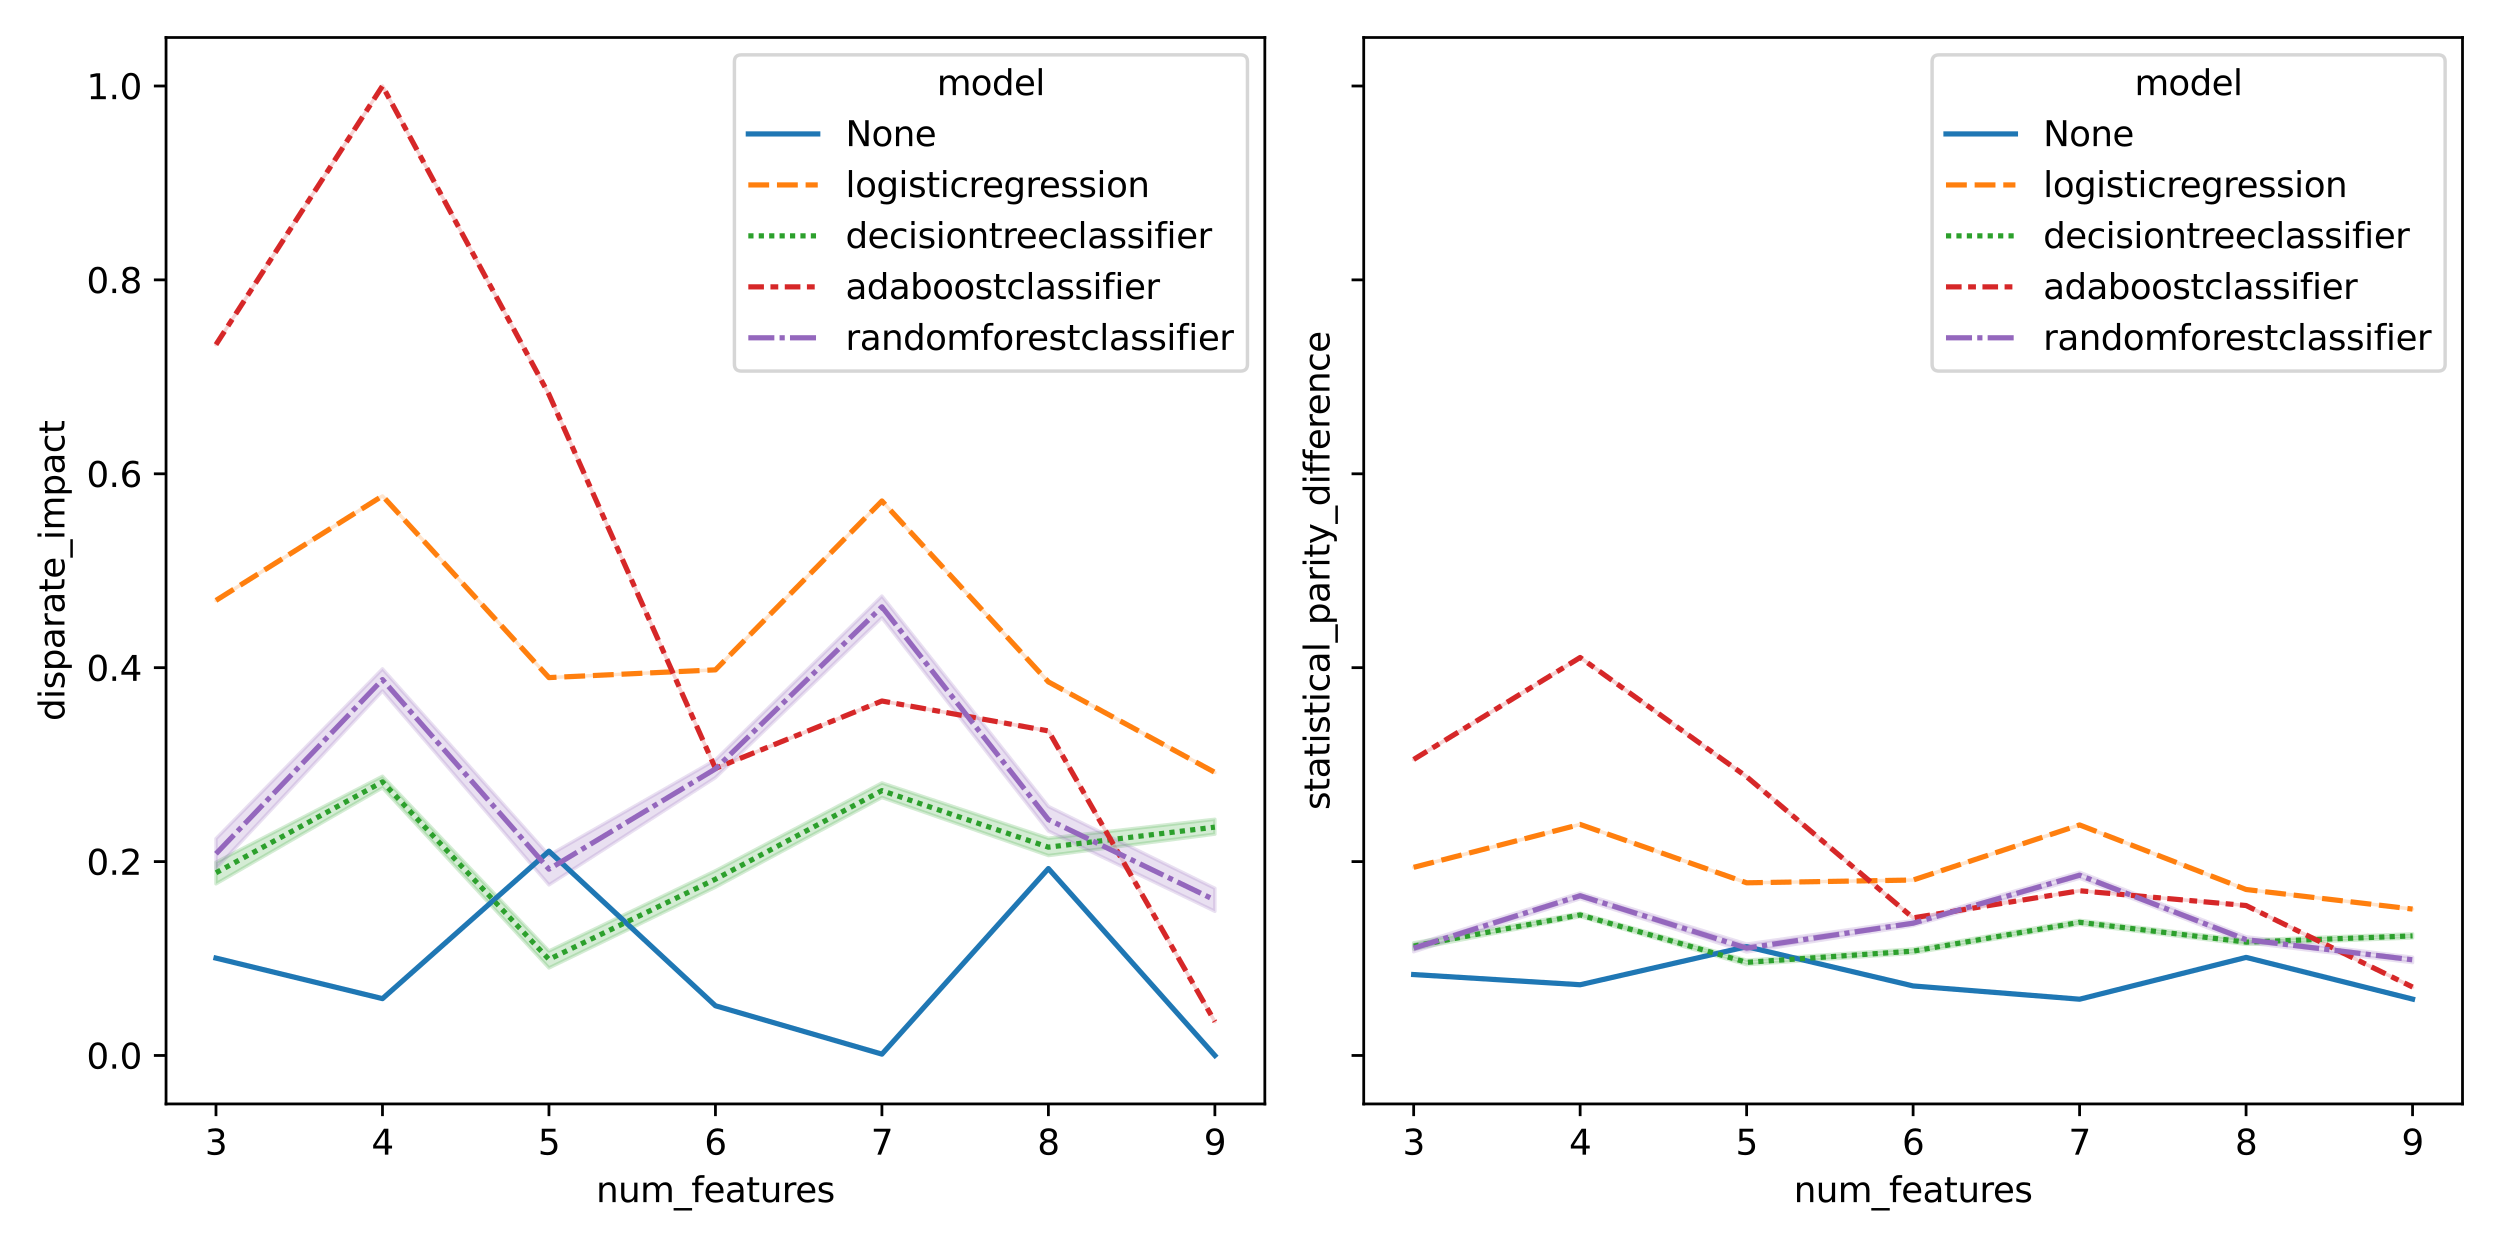 <?xml version="1.0" encoding="utf-8" standalone="no"?>
<!DOCTYPE svg PUBLIC "-//W3C//DTD SVG 1.1//EN"
  "http://www.w3.org/Graphics/SVG/1.1/DTD/svg11.dtd">
<svg xmlns:xlink="http://www.w3.org/1999/xlink" width="720pt" height="360pt" viewBox="0 0 720 360" xmlns="http://www.w3.org/2000/svg" version="1.1">
 <defs>
  <style type="text/css">*{stroke-linejoin: round; stroke-linecap: butt}</style>
 </defs>
 <g id="figure_1">
  <g id="patch_1">
   <path d="M 0 360 
L 720 360 
L 720 0 
L 0 0 
z
" style="fill: #ffffff"/>
  </g>
  <g id="axes_1">
   <g id="patch_2">
    <path d="M 47.821 317.939 
L 364.27 317.939 
L 364.27 10.8 
L 47.821 10.8 
z
" style="fill: #ffffff"/>
   </g>
   <g id="PolyCollection_1">
    <defs>
     <path id="mb28c69d593" d="M 62.205 -84.066 
L 62.205 -84.066 
L 110.152 -72.395 
L 158.099 -114.858 
L 206.046 -70.341 
L 253.992 -56.412 
L 301.939 -109.855 
L 349.886 -56.022 
L 349.886 -56.022 
L 349.886 -56.022 
L 301.939 -109.855 
L 253.992 -56.412 
L 206.046 -70.341 
L 158.099 -114.858 
L 110.152 -72.395 
L 62.205 -84.066 
z
" style="stroke: #1f77b4; stroke-opacity: 0.2"/>
    </defs>
    <g clip-path="url(#pda26d1b1fb)">
     <use xlink:href="#mb28c69d593" x="0" y="360" style="fill: #1f77b4; fill-opacity: 0.2; stroke: #1f77b4; stroke-opacity: 0.2"/>
    </g>
   </g>
   <g id="PolyCollection_2">
    <defs>
     <path id="m5bb7d3ea2f" d="M 62.205 -187.082 
L 62.205 -187.082 
L 110.152 -217.177 
L 158.099 -164.852 
L 206.046 -167.084 
L 253.992 -215.714 
L 301.939 -163.614 
L 349.886 -137.543 
L 349.886 -137.543 
L 349.886 -137.543 
L 301.939 -163.614 
L 253.992 -215.714 
L 206.046 -167.084 
L 158.099 -164.852 
L 110.152 -217.177 
L 62.205 -187.082 
z
" style="stroke: #ff7f0e; stroke-opacity: 0.2"/>
    </defs>
    <g clip-path="url(#pda26d1b1fb)">
     <use xlink:href="#m5bb7d3ea2f" x="0" y="360" style="fill: #ff7f0e; fill-opacity: 0.2; stroke: #ff7f0e; stroke-opacity: 0.2"/>
    </g>
   </g>
   <g id="PolyCollection_3">
    <defs>
     <path id="m60733a7878" d="M 62.205 -111.68 
L 62.205 -105.456 
L 110.152 -133.107 
L 158.099 -81.228 
L 206.046 -104.478 
L 253.992 -130.321 
L 301.939 -113.594 
L 349.886 -119.768 
L 349.886 -124.049 
L 349.886 -124.049 
L 301.939 -118.585 
L 253.992 -134.519 
L 206.046 -109.23 
L 158.099 -86.122 
L 110.152 -136.448 
L 62.205 -111.68 
z
" style="stroke: #2ca02c; stroke-opacity: 0.2"/>
    </defs>
    <g clip-path="url(#pda26d1b1fb)">
     <use xlink:href="#m60733a7878" x="0" y="360" style="fill: #2ca02c; fill-opacity: 0.2; stroke: #2ca02c; stroke-opacity: 0.2"/>
    </g>
   </g>
   <g id="PolyCollection_4">
    <defs>
     <path id="mad25265cee" d="M 62.205 -260.757 
L 62.205 -260.757 
L 110.152 -335.239 
L 158.099 -246.407 
L 206.046 -138.707 
L 253.992 -158.11 
L 301.939 -149.495 
L 349.886 -65.761 
L 349.886 -65.761 
L 349.886 -65.761 
L 301.939 -149.495 
L 253.992 -158.11 
L 206.046 -138.707 
L 158.099 -246.407 
L 110.152 -335.239 
L 62.205 -260.757 
z
" style="stroke: #d62728; stroke-opacity: 0.2"/>
    </defs>
    <g clip-path="url(#pda26d1b1fb)">
     <use xlink:href="#mad25265cee" x="0" y="360" style="fill: #d62728; fill-opacity: 0.2; stroke: #d62728; stroke-opacity: 0.2"/>
    </g>
   </g>
   <g id="PolyCollection_5">
    <defs>
     <path id="m932a675db7" d="M 62.205 -118.484 
L 62.205 -109.85 
L 110.152 -160.983 
L 158.099 -105.151 
L 206.046 -136.036 
L 253.992 -182.066 
L 301.939 -120.652 
L 349.886 -97.543 
L 349.886 -104.171 
L 349.886 -104.171 
L 301.939 -127.75 
L 253.992 -188.336 
L 206.046 -141.162 
L 158.099 -113.684 
L 110.152 -167.37 
L 62.205 -118.484 
z
" style="stroke: #9467bd; stroke-opacity: 0.2"/>
    </defs>
    <g clip-path="url(#pda26d1b1fb)">
     <use xlink:href="#m932a675db7" x="0" y="360" style="fill: #9467bd; fill-opacity: 0.2; stroke: #9467bd; stroke-opacity: 0.2"/>
    </g>
   </g>
   <g id="matplotlib.axis_1">
    <g id="xtick_1">
     <g id="line2d_1">
      <defs>
       <path id="m706af6e928" d="M 0 0 
L 0 3.5 
" style="stroke: #000000; stroke-width: 0.8"/>
      </defs>
      <g>
       <use xlink:href="#m706af6e928" x="62.205" y="317.939" style="stroke: #000000; stroke-width: 0.8"/>
      </g>
     </g>
     <g id="text_1">
      <!-- 3 -->
      <g transform="translate(59.024 332.537) scale(0.1 -0.1)">
       <defs>
        <path id="DejaVuSans-33" d="M 2597 2516 
Q 3050 2419 3304 2112 
Q 3559 1806 3559 1356 
Q 3559 666 3084 287 
Q 2609 -91 1734 -91 
Q 1441 -91 1130 -33 
Q 819 25 488 141 
L 488 750 
Q 750 597 1062 519 
Q 1375 441 1716 441 
Q 2309 441 2620 675 
Q 2931 909 2931 1356 
Q 2931 1769 2642 2001 
Q 2353 2234 1838 2234 
L 1294 2234 
L 1294 2753 
L 1863 2753 
Q 2328 2753 2575 2939 
Q 2822 3125 2822 3475 
Q 2822 3834 2567 4026 
Q 2313 4219 1838 4219 
Q 1578 4219 1281 4162 
Q 984 4106 628 3988 
L 628 4550 
Q 988 4650 1302 4700 
Q 1616 4750 1894 4750 
Q 2613 4750 3031 4423 
Q 3450 4097 3450 3541 
Q 3450 3153 3228 2886 
Q 3006 2619 2597 2516 
z
" transform="scale(0.016)"/>
       </defs>
       <use xlink:href="#DejaVuSans-33"/>
      </g>
     </g>
    </g>
    <g id="xtick_2">
     <g id="line2d_2">
      <g>
       <use xlink:href="#m706af6e928" x="110.152" y="317.939" style="stroke: #000000; stroke-width: 0.8"/>
      </g>
     </g>
     <g id="text_2">
      <!-- 4 -->
      <g transform="translate(106.971 332.537) scale(0.1 -0.1)">
       <defs>
        <path id="DejaVuSans-34" d="M 2419 4116 
L 825 1625 
L 2419 1625 
L 2419 4116 
z
M 2253 4666 
L 3047 4666 
L 3047 1625 
L 3713 1625 
L 3713 1100 
L 3047 1100 
L 3047 0 
L 2419 0 
L 2419 1100 
L 313 1100 
L 313 1709 
L 2253 4666 
z
" transform="scale(0.016)"/>
       </defs>
       <use xlink:href="#DejaVuSans-34"/>
      </g>
     </g>
    </g>
    <g id="xtick_3">
     <g id="line2d_3">
      <g>
       <use xlink:href="#m706af6e928" x="158.099" y="317.939" style="stroke: #000000; stroke-width: 0.8"/>
      </g>
     </g>
     <g id="text_3">
      <!-- 5 -->
      <g transform="translate(154.918 332.537) scale(0.1 -0.1)">
       <defs>
        <path id="DejaVuSans-35" d="M 691 4666 
L 3169 4666 
L 3169 4134 
L 1269 4134 
L 1269 2991 
Q 1406 3038 1543 3061 
Q 1681 3084 1819 3084 
Q 2600 3084 3056 2656 
Q 3513 2228 3513 1497 
Q 3513 744 3044 326 
Q 2575 -91 1722 -91 
Q 1428 -91 1123 -41 
Q 819 9 494 109 
L 494 744 
Q 775 591 1075 516 
Q 1375 441 1709 441 
Q 2250 441 2565 725 
Q 2881 1009 2881 1497 
Q 2881 1984 2565 2268 
Q 2250 2553 1709 2553 
Q 1456 2553 1204 2497 
Q 953 2441 691 2322 
L 691 4666 
z
" transform="scale(0.016)"/>
       </defs>
       <use xlink:href="#DejaVuSans-35"/>
      </g>
     </g>
    </g>
    <g id="xtick_4">
     <g id="line2d_4">
      <g>
       <use xlink:href="#m706af6e928" x="206.046" y="317.939" style="stroke: #000000; stroke-width: 0.8"/>
      </g>
     </g>
     <g id="text_4">
      <!-- 6 -->
      <g transform="translate(202.864 332.537) scale(0.1 -0.1)">
       <defs>
        <path id="DejaVuSans-36" d="M 2113 2584 
Q 1688 2584 1439 2293 
Q 1191 2003 1191 1497 
Q 1191 994 1439 701 
Q 1688 409 2113 409 
Q 2538 409 2786 701 
Q 3034 994 3034 1497 
Q 3034 2003 2786 2293 
Q 2538 2584 2113 2584 
z
M 3366 4563 
L 3366 3988 
Q 3128 4100 2886 4159 
Q 2644 4219 2406 4219 
Q 1781 4219 1451 3797 
Q 1122 3375 1075 2522 
Q 1259 2794 1537 2939 
Q 1816 3084 2150 3084 
Q 2853 3084 3261 2657 
Q 3669 2231 3669 1497 
Q 3669 778 3244 343 
Q 2819 -91 2113 -91 
Q 1303 -91 875 529 
Q 447 1150 447 2328 
Q 447 3434 972 4092 
Q 1497 4750 2381 4750 
Q 2619 4750 2861 4703 
Q 3103 4656 3366 4563 
z
" transform="scale(0.016)"/>
       </defs>
       <use xlink:href="#DejaVuSans-36"/>
      </g>
     </g>
    </g>
    <g id="xtick_5">
     <g id="line2d_5">
      <g>
       <use xlink:href="#m706af6e928" x="253.992" y="317.939" style="stroke: #000000; stroke-width: 0.8"/>
      </g>
     </g>
     <g id="text_5">
      <!-- 7 -->
      <g transform="translate(250.811 332.537) scale(0.1 -0.1)">
       <defs>
        <path id="DejaVuSans-37" d="M 525 4666 
L 3525 4666 
L 3525 4397 
L 1831 0 
L 1172 0 
L 2766 4134 
L 525 4134 
L 525 4666 
z
" transform="scale(0.016)"/>
       </defs>
       <use xlink:href="#DejaVuSans-37"/>
      </g>
     </g>
    </g>
    <g id="xtick_6">
     <g id="line2d_6">
      <g>
       <use xlink:href="#m706af6e928" x="301.939" y="317.939" style="stroke: #000000; stroke-width: 0.8"/>
      </g>
     </g>
     <g id="text_6">
      <!-- 8 -->
      <g transform="translate(298.758 332.537) scale(0.1 -0.1)">
       <defs>
        <path id="DejaVuSans-38" d="M 2034 2216 
Q 1584 2216 1326 1975 
Q 1069 1734 1069 1313 
Q 1069 891 1326 650 
Q 1584 409 2034 409 
Q 2484 409 2743 651 
Q 3003 894 3003 1313 
Q 3003 1734 2745 1975 
Q 2488 2216 2034 2216 
z
M 1403 2484 
Q 997 2584 770 2862 
Q 544 3141 544 3541 
Q 544 4100 942 4425 
Q 1341 4750 2034 4750 
Q 2731 4750 3128 4425 
Q 3525 4100 3525 3541 
Q 3525 3141 3298 2862 
Q 3072 2584 2669 2484 
Q 3125 2378 3379 2068 
Q 3634 1759 3634 1313 
Q 3634 634 3220 271 
Q 2806 -91 2034 -91 
Q 1263 -91 848 271 
Q 434 634 434 1313 
Q 434 1759 690 2068 
Q 947 2378 1403 2484 
z
M 1172 3481 
Q 1172 3119 1398 2916 
Q 1625 2713 2034 2713 
Q 2441 2713 2670 2916 
Q 2900 3119 2900 3481 
Q 2900 3844 2670 4047 
Q 2441 4250 2034 4250 
Q 1625 4250 1398 4047 
Q 1172 3844 1172 3481 
z
" transform="scale(0.016)"/>
       </defs>
       <use xlink:href="#DejaVuSans-38"/>
      </g>
     </g>
    </g>
    <g id="xtick_7">
     <g id="line2d_7">
      <g>
       <use xlink:href="#m706af6e928" x="349.886" y="317.939" style="stroke: #000000; stroke-width: 0.8"/>
      </g>
     </g>
     <g id="text_7">
      <!-- 9 -->
      <g transform="translate(346.705 332.537) scale(0.1 -0.1)">
       <defs>
        <path id="DejaVuSans-39" d="M 703 97 
L 703 672 
Q 941 559 1184 500 
Q 1428 441 1663 441 
Q 2288 441 2617 861 
Q 2947 1281 2994 2138 
Q 2813 1869 2534 1725 
Q 2256 1581 1919 1581 
Q 1219 1581 811 2004 
Q 403 2428 403 3163 
Q 403 3881 828 4315 
Q 1253 4750 1959 4750 
Q 2769 4750 3195 4129 
Q 3622 3509 3622 2328 
Q 3622 1225 3098 567 
Q 2575 -91 1691 -91 
Q 1453 -91 1209 -44 
Q 966 3 703 97 
z
M 1959 2075 
Q 2384 2075 2632 2365 
Q 2881 2656 2881 3163 
Q 2881 3666 2632 3958 
Q 2384 4250 1959 4250 
Q 1534 4250 1286 3958 
Q 1038 3666 1038 3163 
Q 1038 2656 1286 2365 
Q 1534 2075 1959 2075 
z
" transform="scale(0.016)"/>
       </defs>
       <use xlink:href="#DejaVuSans-39"/>
      </g>
     </g>
    </g>
    <g id="text_8">
     <!-- num_features -->
     <g transform="translate(171.684 346.215) scale(0.1 -0.1)">
      <defs>
       <path id="DejaVuSans-6e" d="M 3513 2113 
L 3513 0 
L 2938 0 
L 2938 2094 
Q 2938 2591 2744 2837 
Q 2550 3084 2163 3084 
Q 1697 3084 1428 2787 
Q 1159 2491 1159 1978 
L 1159 0 
L 581 0 
L 581 3500 
L 1159 3500 
L 1159 2956 
Q 1366 3272 1645 3428 
Q 1925 3584 2291 3584 
Q 2894 3584 3203 3211 
Q 3513 2838 3513 2113 
z
" transform="scale(0.016)"/>
       <path id="DejaVuSans-75" d="M 544 1381 
L 544 3500 
L 1119 3500 
L 1119 1403 
Q 1119 906 1312 657 
Q 1506 409 1894 409 
Q 2359 409 2629 706 
Q 2900 1003 2900 1516 
L 2900 3500 
L 3475 3500 
L 3475 0 
L 2900 0 
L 2900 538 
Q 2691 219 2414 64 
Q 2138 -91 1772 -91 
Q 1169 -91 856 284 
Q 544 659 544 1381 
z
M 1991 3584 
L 1991 3584 
z
" transform="scale(0.016)"/>
       <path id="DejaVuSans-6d" d="M 3328 2828 
Q 3544 3216 3844 3400 
Q 4144 3584 4550 3584 
Q 5097 3584 5394 3201 
Q 5691 2819 5691 2113 
L 5691 0 
L 5113 0 
L 5113 2094 
Q 5113 2597 4934 2840 
Q 4756 3084 4391 3084 
Q 3944 3084 3684 2787 
Q 3425 2491 3425 1978 
L 3425 0 
L 2847 0 
L 2847 2094 
Q 2847 2600 2669 2842 
Q 2491 3084 2119 3084 
Q 1678 3084 1418 2786 
Q 1159 2488 1159 1978 
L 1159 0 
L 581 0 
L 581 3500 
L 1159 3500 
L 1159 2956 
Q 1356 3278 1631 3431 
Q 1906 3584 2284 3584 
Q 2666 3584 2933 3390 
Q 3200 3197 3328 2828 
z
" transform="scale(0.016)"/>
       <path id="DejaVuSans-5f" d="M 3263 -1063 
L 3263 -1509 
L -63 -1509 
L -63 -1063 
L 3263 -1063 
z
" transform="scale(0.016)"/>
       <path id="DejaVuSans-66" d="M 2375 4863 
L 2375 4384 
L 1825 4384 
Q 1516 4384 1395 4259 
Q 1275 4134 1275 3809 
L 1275 3500 
L 2222 3500 
L 2222 3053 
L 1275 3053 
L 1275 0 
L 697 0 
L 697 3053 
L 147 3053 
L 147 3500 
L 697 3500 
L 697 3744 
Q 697 4328 969 4595 
Q 1241 4863 1831 4863 
L 2375 4863 
z
" transform="scale(0.016)"/>
       <path id="DejaVuSans-65" d="M 3597 1894 
L 3597 1613 
L 953 1613 
Q 991 1019 1311 708 
Q 1631 397 2203 397 
Q 2534 397 2845 478 
Q 3156 559 3463 722 
L 3463 178 
Q 3153 47 2828 -22 
Q 2503 -91 2169 -91 
Q 1331 -91 842 396 
Q 353 884 353 1716 
Q 353 2575 817 3079 
Q 1281 3584 2069 3584 
Q 2775 3584 3186 3129 
Q 3597 2675 3597 1894 
z
M 3022 2063 
Q 3016 2534 2758 2815 
Q 2500 3097 2075 3097 
Q 1594 3097 1305 2825 
Q 1016 2553 972 2059 
L 3022 2063 
z
" transform="scale(0.016)"/>
       <path id="DejaVuSans-61" d="M 2194 1759 
Q 1497 1759 1228 1600 
Q 959 1441 959 1056 
Q 959 750 1161 570 
Q 1363 391 1709 391 
Q 2188 391 2477 730 
Q 2766 1069 2766 1631 
L 2766 1759 
L 2194 1759 
z
M 3341 1997 
L 3341 0 
L 2766 0 
L 2766 531 
Q 2569 213 2275 61 
Q 1981 -91 1556 -91 
Q 1019 -91 701 211 
Q 384 513 384 1019 
Q 384 1609 779 1909 
Q 1175 2209 1959 2209 
L 2766 2209 
L 2766 2266 
Q 2766 2663 2505 2880 
Q 2244 3097 1772 3097 
Q 1472 3097 1187 3025 
Q 903 2953 641 2809 
L 641 3341 
Q 956 3463 1253 3523 
Q 1550 3584 1831 3584 
Q 2591 3584 2966 3190 
Q 3341 2797 3341 1997 
z
" transform="scale(0.016)"/>
       <path id="DejaVuSans-74" d="M 1172 4494 
L 1172 3500 
L 2356 3500 
L 2356 3053 
L 1172 3053 
L 1172 1153 
Q 1172 725 1289 603 
Q 1406 481 1766 481 
L 2356 481 
L 2356 0 
L 1766 0 
Q 1100 0 847 248 
Q 594 497 594 1153 
L 594 3053 
L 172 3053 
L 172 3500 
L 594 3500 
L 594 4494 
L 1172 4494 
z
" transform="scale(0.016)"/>
       <path id="DejaVuSans-72" d="M 2631 2963 
Q 2534 3019 2420 3045 
Q 2306 3072 2169 3072 
Q 1681 3072 1420 2755 
Q 1159 2438 1159 1844 
L 1159 0 
L 581 0 
L 581 3500 
L 1159 3500 
L 1159 2956 
Q 1341 3275 1631 3429 
Q 1922 3584 2338 3584 
Q 2397 3584 2469 3576 
Q 2541 3569 2628 3553 
L 2631 2963 
z
" transform="scale(0.016)"/>
       <path id="DejaVuSans-73" d="M 2834 3397 
L 2834 2853 
Q 2591 2978 2328 3040 
Q 2066 3103 1784 3103 
Q 1356 3103 1142 2972 
Q 928 2841 928 2578 
Q 928 2378 1081 2264 
Q 1234 2150 1697 2047 
L 1894 2003 
Q 2506 1872 2764 1633 
Q 3022 1394 3022 966 
Q 3022 478 2636 193 
Q 2250 -91 1575 -91 
Q 1294 -91 989 -36 
Q 684 19 347 128 
L 347 722 
Q 666 556 975 473 
Q 1284 391 1588 391 
Q 1994 391 2212 530 
Q 2431 669 2431 922 
Q 2431 1156 2273 1281 
Q 2116 1406 1581 1522 
L 1381 1569 
Q 847 1681 609 1914 
Q 372 2147 372 2553 
Q 372 3047 722 3315 
Q 1072 3584 1716 3584 
Q 2034 3584 2315 3537 
Q 2597 3491 2834 3397 
z
" transform="scale(0.016)"/>
      </defs>
      <use xlink:href="#DejaVuSans-6e"/>
      <use xlink:href="#DejaVuSans-75" x="63.379"/>
      <use xlink:href="#DejaVuSans-6d" x="126.758"/>
      <use xlink:href="#DejaVuSans-5f" x="224.17"/>
      <use xlink:href="#DejaVuSans-66" x="274.17"/>
      <use xlink:href="#DejaVuSans-65" x="309.375"/>
      <use xlink:href="#DejaVuSans-61" x="370.898"/>
      <use xlink:href="#DejaVuSans-74" x="432.178"/>
      <use xlink:href="#DejaVuSans-75" x="471.387"/>
      <use xlink:href="#DejaVuSans-72" x="534.766"/>
      <use xlink:href="#DejaVuSans-65" x="573.629"/>
      <use xlink:href="#DejaVuSans-73" x="635.152"/>
     </g>
    </g>
   </g>
   <g id="matplotlib.axis_2">
    <g id="ytick_1">
     <g id="line2d_8">
      <defs>
       <path id="m3e43031388" d="M 0 0 
L -3.5 0 
" style="stroke: #000000; stroke-width: 0.8"/>
      </defs>
      <g>
       <use xlink:href="#m3e43031388" x="47.821" y="303.978" style="stroke: #000000; stroke-width: 0.8"/>
      </g>
     </g>
     <g id="text_9">
      <!-- 0.0 -->
      <g transform="translate(24.918 307.777) scale(0.1 -0.1)">
       <defs>
        <path id="DejaVuSans-30" d="M 2034 4250 
Q 1547 4250 1301 3770 
Q 1056 3291 1056 2328 
Q 1056 1369 1301 889 
Q 1547 409 2034 409 
Q 2525 409 2770 889 
Q 3016 1369 3016 2328 
Q 3016 3291 2770 3770 
Q 2525 4250 2034 4250 
z
M 2034 4750 
Q 2819 4750 3233 4129 
Q 3647 3509 3647 2328 
Q 3647 1150 3233 529 
Q 2819 -91 2034 -91 
Q 1250 -91 836 529 
Q 422 1150 422 2328 
Q 422 3509 836 4129 
Q 1250 4750 2034 4750 
z
" transform="scale(0.016)"/>
        <path id="DejaVuSans-2e" d="M 684 794 
L 1344 794 
L 1344 0 
L 684 0 
L 684 794 
z
" transform="scale(0.016)"/>
       </defs>
       <use xlink:href="#DejaVuSans-30"/>
       <use xlink:href="#DejaVuSans-2e" x="63.623"/>
       <use xlink:href="#DejaVuSans-30" x="95.41"/>
      </g>
     </g>
    </g>
    <g id="ytick_2">
     <g id="line2d_9">
      <g>
       <use xlink:href="#m3e43031388" x="47.821" y="248.134" style="stroke: #000000; stroke-width: 0.8"/>
      </g>
     </g>
     <g id="text_10">
      <!-- 0.2 -->
      <g transform="translate(24.918 251.934) scale(0.1 -0.1)">
       <defs>
        <path id="DejaVuSans-32" d="M 1228 531 
L 3431 531 
L 3431 0 
L 469 0 
L 469 531 
Q 828 903 1448 1529 
Q 2069 2156 2228 2338 
Q 2531 2678 2651 2914 
Q 2772 3150 2772 3378 
Q 2772 3750 2511 3984 
Q 2250 4219 1831 4219 
Q 1534 4219 1204 4116 
Q 875 4013 500 3803 
L 500 4441 
Q 881 4594 1212 4672 
Q 1544 4750 1819 4750 
Q 2544 4750 2975 4387 
Q 3406 4025 3406 3419 
Q 3406 3131 3298 2873 
Q 3191 2616 2906 2266 
Q 2828 2175 2409 1742 
Q 1991 1309 1228 531 
z
" transform="scale(0.016)"/>
       </defs>
       <use xlink:href="#DejaVuSans-30"/>
       <use xlink:href="#DejaVuSans-2e" x="63.623"/>
       <use xlink:href="#DejaVuSans-32" x="95.41"/>
      </g>
     </g>
    </g>
    <g id="ytick_3">
     <g id="line2d_10">
      <g>
       <use xlink:href="#m3e43031388" x="47.821" y="192.291" style="stroke: #000000; stroke-width: 0.8"/>
      </g>
     </g>
     <g id="text_11">
      <!-- 0.4 -->
      <g transform="translate(24.918 196.09) scale(0.1 -0.1)">
       <use xlink:href="#DejaVuSans-30"/>
       <use xlink:href="#DejaVuSans-2e" x="63.623"/>
       <use xlink:href="#DejaVuSans-34" x="95.41"/>
      </g>
     </g>
    </g>
    <g id="ytick_4">
     <g id="line2d_11">
      <g>
       <use xlink:href="#m3e43031388" x="47.821" y="136.448" style="stroke: #000000; stroke-width: 0.8"/>
      </g>
     </g>
     <g id="text_12">
      <!-- 0.6 -->
      <g transform="translate(24.918 140.247) scale(0.1 -0.1)">
       <use xlink:href="#DejaVuSans-30"/>
       <use xlink:href="#DejaVuSans-2e" x="63.623"/>
       <use xlink:href="#DejaVuSans-36" x="95.41"/>
      </g>
     </g>
    </g>
    <g id="ytick_5">
     <g id="line2d_12">
      <g>
       <use xlink:href="#m3e43031388" x="47.821" y="80.604" style="stroke: #000000; stroke-width: 0.8"/>
      </g>
     </g>
     <g id="text_13">
      <!-- 0.8 -->
      <g transform="translate(24.918 84.403) scale(0.1 -0.1)">
       <use xlink:href="#DejaVuSans-30"/>
       <use xlink:href="#DejaVuSans-2e" x="63.623"/>
       <use xlink:href="#DejaVuSans-38" x="95.41"/>
      </g>
     </g>
    </g>
    <g id="ytick_6">
     <g id="line2d_13">
      <g>
       <use xlink:href="#m3e43031388" x="47.821" y="24.761" style="stroke: #000000; stroke-width: 0.8"/>
      </g>
     </g>
     <g id="text_14">
      <!-- 1.0 -->
      <g transform="translate(24.918 28.56) scale(0.1 -0.1)">
       <defs>
        <path id="DejaVuSans-31" d="M 794 531 
L 1825 531 
L 1825 4091 
L 703 3866 
L 703 4441 
L 1819 4666 
L 2450 4666 
L 2450 531 
L 3481 531 
L 3481 0 
L 794 0 
L 794 531 
z
" transform="scale(0.016)"/>
       </defs>
       <use xlink:href="#DejaVuSans-31"/>
       <use xlink:href="#DejaVuSans-2e" x="63.623"/>
       <use xlink:href="#DejaVuSans-30" x="95.41"/>
      </g>
     </g>
    </g>
    <g id="text_15">
     <!-- disparate_impact -->
     <g transform="translate(18.56 207.639) rotate(-90) scale(0.1 -0.1)">
      <defs>
       <path id="DejaVuSans-64" d="M 2906 2969 
L 2906 4863 
L 3481 4863 
L 3481 0 
L 2906 0 
L 2906 525 
Q 2725 213 2448 61 
Q 2172 -91 1784 -91 
Q 1150 -91 751 415 
Q 353 922 353 1747 
Q 353 2572 751 3078 
Q 1150 3584 1784 3584 
Q 2172 3584 2448 3432 
Q 2725 3281 2906 2969 
z
M 947 1747 
Q 947 1113 1208 752 
Q 1469 391 1925 391 
Q 2381 391 2643 752 
Q 2906 1113 2906 1747 
Q 2906 2381 2643 2742 
Q 2381 3103 1925 3103 
Q 1469 3103 1208 2742 
Q 947 2381 947 1747 
z
" transform="scale(0.016)"/>
       <path id="DejaVuSans-69" d="M 603 3500 
L 1178 3500 
L 1178 0 
L 603 0 
L 603 3500 
z
M 603 4863 
L 1178 4863 
L 1178 4134 
L 603 4134 
L 603 4863 
z
" transform="scale(0.016)"/>
       <path id="DejaVuSans-70" d="M 1159 525 
L 1159 -1331 
L 581 -1331 
L 581 3500 
L 1159 3500 
L 1159 2969 
Q 1341 3281 1617 3432 
Q 1894 3584 2278 3584 
Q 2916 3584 3314 3078 
Q 3713 2572 3713 1747 
Q 3713 922 3314 415 
Q 2916 -91 2278 -91 
Q 1894 -91 1617 61 
Q 1341 213 1159 525 
z
M 3116 1747 
Q 3116 2381 2855 2742 
Q 2594 3103 2138 3103 
Q 1681 3103 1420 2742 
Q 1159 2381 1159 1747 
Q 1159 1113 1420 752 
Q 1681 391 2138 391 
Q 2594 391 2855 752 
Q 3116 1113 3116 1747 
z
" transform="scale(0.016)"/>
       <path id="DejaVuSans-63" d="M 3122 3366 
L 3122 2828 
Q 2878 2963 2633 3030 
Q 2388 3097 2138 3097 
Q 1578 3097 1268 2742 
Q 959 2388 959 1747 
Q 959 1106 1268 751 
Q 1578 397 2138 397 
Q 2388 397 2633 464 
Q 2878 531 3122 666 
L 3122 134 
Q 2881 22 2623 -34 
Q 2366 -91 2075 -91 
Q 1284 -91 818 406 
Q 353 903 353 1747 
Q 353 2603 823 3093 
Q 1294 3584 2113 3584 
Q 2378 3584 2631 3529 
Q 2884 3475 3122 3366 
z
" transform="scale(0.016)"/>
      </defs>
      <use xlink:href="#DejaVuSans-64"/>
      <use xlink:href="#DejaVuSans-69" x="63.477"/>
      <use xlink:href="#DejaVuSans-73" x="91.26"/>
      <use xlink:href="#DejaVuSans-70" x="143.359"/>
      <use xlink:href="#DejaVuSans-61" x="206.836"/>
      <use xlink:href="#DejaVuSans-72" x="268.115"/>
      <use xlink:href="#DejaVuSans-61" x="309.229"/>
      <use xlink:href="#DejaVuSans-74" x="370.508"/>
      <use xlink:href="#DejaVuSans-65" x="409.717"/>
      <use xlink:href="#DejaVuSans-5f" x="471.24"/>
      <use xlink:href="#DejaVuSans-69" x="521.24"/>
      <use xlink:href="#DejaVuSans-6d" x="549.023"/>
      <use xlink:href="#DejaVuSans-70" x="646.436"/>
      <use xlink:href="#DejaVuSans-61" x="709.912"/>
      <use xlink:href="#DejaVuSans-63" x="771.191"/>
      <use xlink:href="#DejaVuSans-74" x="826.172"/>
     </g>
    </g>
   </g>
   <g id="line2d_14">
    <path d="M 62.205 275.934 
L 110.152 287.605 
L 158.099 245.142 
L 206.046 289.659 
L 253.992 303.588 
L 301.939 250.145 
L 349.886 303.978 
" clip-path="url(#pda26d1b1fb)" style="fill: none; stroke: #1f77b4; stroke-width: 1.5; stroke-linecap: square"/>
   </g>
   <g id="line2d_15">
    <path d="M 62.205 172.918 
L 110.152 142.823 
L 158.099 195.148 
L 206.046 192.916 
L 253.992 144.286 
L 301.939 196.386 
L 349.886 222.457 
" clip-path="url(#pda26d1b1fb)" style="fill: none; stroke-dasharray: 6,2.25; stroke-dashoffset: 0; stroke: #ff7f0e; stroke-width: 1.5"/>
   </g>
   <g id="line2d_16">
    <path d="M 62.205 251.362 
L 110.152 225.178 
L 158.099 276.3 
L 206.046 253.209 
L 253.992 227.698 
L 301.939 243.989 
L 349.886 238.217 
" clip-path="url(#pda26d1b1fb)" style="fill: none; stroke-dasharray: 1.5,1.5; stroke-dashoffset: 0; stroke: #2ca02c; stroke-width: 1.5"/>
   </g>
   <g id="line2d_17">
    <path d="M 62.205 99.243 
L 110.152 24.761 
L 158.099 113.593 
L 206.046 221.293 
L 253.992 201.89 
L 301.939 210.505 
L 349.886 294.239 
" clip-path="url(#pda26d1b1fb)" style="fill: none; stroke-dasharray: 4.5,1.875,2.25,1.875; stroke-dashoffset: 0; stroke: #d62728; stroke-width: 1.5"/>
   </g>
   <g id="line2d_18">
    <path d="M 62.205 245.887 
L 110.152 195.722 
L 158.099 250.319 
L 206.046 221.429 
L 253.992 174.773 
L 301.939 236.047 
L 349.886 259.218 
" clip-path="url(#pda26d1b1fb)" style="fill: none; stroke-dasharray: 7.5,1.5,1.5,1.5; stroke-dashoffset: 0; stroke: #9467bd; stroke-width: 1.5"/>
   </g>
   <g id="line2d_19"/>
   <g id="line2d_20"/>
   <g id="line2d_21"/>
   <g id="line2d_22"/>
   <g id="line2d_23"/>
   <g id="patch_3">
    <path d="M 47.821 317.939 
L 47.821 10.8 
" style="fill: none; stroke: #000000; stroke-width: 0.8; stroke-linejoin: miter; stroke-linecap: square"/>
   </g>
   <g id="patch_4">
    <path d="M 364.27 317.939 
L 364.27 10.8 
" style="fill: none; stroke: #000000; stroke-width: 0.8; stroke-linejoin: miter; stroke-linecap: square"/>
   </g>
   <g id="patch_5">
    <path d="M 47.821 317.939 
L 364.27 317.939 
" style="fill: none; stroke: #000000; stroke-width: 0.8; stroke-linejoin: miter; stroke-linecap: square"/>
   </g>
   <g id="patch_6">
    <path d="M 47.821 10.8 
L 364.27 10.8 
" style="fill: none; stroke: #000000; stroke-width: 0.8; stroke-linejoin: miter; stroke-linecap: square"/>
   </g>
   <g id="legend_1">
    <g id="patch_7">
     <path d="M 213.514 106.869 
L 357.27 106.869 
Q 359.27 106.869 359.27 104.869 
L 359.27 17.8 
Q 359.27 15.8 357.27 15.8 
L 213.514 15.8 
Q 211.514 15.8 211.514 17.8 
L 211.514 104.869 
Q 211.514 106.869 213.514 106.869 
z
" style="fill: #ffffff; opacity: 0.8; stroke: #cccccc; stroke-linejoin: miter"/>
    </g>
    <g id="text_16">
     <!-- model -->
     <g transform="translate(269.822 27.398) scale(0.1 -0.1)">
      <defs>
       <path id="DejaVuSans-6f" d="M 1959 3097 
Q 1497 3097 1228 2736 
Q 959 2375 959 1747 
Q 959 1119 1226 758 
Q 1494 397 1959 397 
Q 2419 397 2687 759 
Q 2956 1122 2956 1747 
Q 2956 2369 2687 2733 
Q 2419 3097 1959 3097 
z
M 1959 3584 
Q 2709 3584 3137 3096 
Q 3566 2609 3566 1747 
Q 3566 888 3137 398 
Q 2709 -91 1959 -91 
Q 1206 -91 779 398 
Q 353 888 353 1747 
Q 353 2609 779 3096 
Q 1206 3584 1959 3584 
z
" transform="scale(0.016)"/>
       <path id="DejaVuSans-6c" d="M 603 4863 
L 1178 4863 
L 1178 0 
L 603 0 
L 603 4863 
z
" transform="scale(0.016)"/>
      </defs>
      <use xlink:href="#DejaVuSans-6d"/>
      <use xlink:href="#DejaVuSans-6f" x="97.412"/>
      <use xlink:href="#DejaVuSans-64" x="158.594"/>
      <use xlink:href="#DejaVuSans-65" x="222.07"/>
      <use xlink:href="#DejaVuSans-6c" x="283.594"/>
     </g>
    </g>
    <g id="line2d_24">
     <path d="M 215.514 38.577 
L 225.514 38.577 
L 235.514 38.577 
" style="fill: none; stroke: #1f77b4; stroke-width: 1.5; stroke-linecap: square"/>
    </g>
    <g id="text_17">
     <!-- None -->
     <g transform="translate(243.514 42.077) scale(0.1 -0.1)">
      <defs>
       <path id="DejaVuSans-4e" d="M 628 4666 
L 1478 4666 
L 3547 763 
L 3547 4666 
L 4159 4666 
L 4159 0 
L 3309 0 
L 1241 3903 
L 1241 0 
L 628 0 
L 628 4666 
z
" transform="scale(0.016)"/>
      </defs>
      <use xlink:href="#DejaVuSans-4e"/>
      <use xlink:href="#DejaVuSans-6f" x="74.805"/>
      <use xlink:href="#DejaVuSans-6e" x="135.986"/>
      <use xlink:href="#DejaVuSans-65" x="199.365"/>
     </g>
    </g>
    <g id="line2d_25">
     <path d="M 215.514 53.255 
L 225.514 53.255 
L 235.514 53.255 
" style="fill: none; stroke-dasharray: 6,2.25; stroke-dashoffset: 0; stroke: #ff7f0e; stroke-width: 1.5"/>
    </g>
    <g id="text_18">
     <!-- logisticregression -->
     <g transform="translate(243.514 56.755) scale(0.1 -0.1)">
      <defs>
       <path id="DejaVuSans-67" d="M 2906 1791 
Q 2906 2416 2648 2759 
Q 2391 3103 1925 3103 
Q 1463 3103 1205 2759 
Q 947 2416 947 1791 
Q 947 1169 1205 825 
Q 1463 481 1925 481 
Q 2391 481 2648 825 
Q 2906 1169 2906 1791 
z
M 3481 434 
Q 3481 -459 3084 -895 
Q 2688 -1331 1869 -1331 
Q 1566 -1331 1297 -1286 
Q 1028 -1241 775 -1147 
L 775 -588 
Q 1028 -725 1275 -790 
Q 1522 -856 1778 -856 
Q 2344 -856 2625 -561 
Q 2906 -266 2906 331 
L 2906 616 
Q 2728 306 2450 153 
Q 2172 0 1784 0 
Q 1141 0 747 490 
Q 353 981 353 1791 
Q 353 2603 747 3093 
Q 1141 3584 1784 3584 
Q 2172 3584 2450 3431 
Q 2728 3278 2906 2969 
L 2906 3500 
L 3481 3500 
L 3481 434 
z
" transform="scale(0.016)"/>
      </defs>
      <use xlink:href="#DejaVuSans-6c"/>
      <use xlink:href="#DejaVuSans-6f" x="27.783"/>
      <use xlink:href="#DejaVuSans-67" x="88.965"/>
      <use xlink:href="#DejaVuSans-69" x="152.441"/>
      <use xlink:href="#DejaVuSans-73" x="180.225"/>
      <use xlink:href="#DejaVuSans-74" x="232.324"/>
      <use xlink:href="#DejaVuSans-69" x="271.533"/>
      <use xlink:href="#DejaVuSans-63" x="299.316"/>
      <use xlink:href="#DejaVuSans-72" x="354.297"/>
      <use xlink:href="#DejaVuSans-65" x="393.16"/>
      <use xlink:href="#DejaVuSans-67" x="454.684"/>
      <use xlink:href="#DejaVuSans-72" x="518.16"/>
      <use xlink:href="#DejaVuSans-65" x="557.023"/>
      <use xlink:href="#DejaVuSans-73" x="618.547"/>
      <use xlink:href="#DejaVuSans-73" x="670.646"/>
      <use xlink:href="#DejaVuSans-69" x="722.746"/>
      <use xlink:href="#DejaVuSans-6f" x="750.529"/>
      <use xlink:href="#DejaVuSans-6e" x="811.711"/>
     </g>
    </g>
    <g id="line2d_26">
     <path d="M 215.514 67.933 
L 225.514 67.933 
L 235.514 67.933 
" style="fill: none; stroke-dasharray: 1.5,1.5; stroke-dashoffset: 0; stroke: #2ca02c; stroke-width: 1.5"/>
    </g>
    <g id="text_19">
     <!-- decisiontreeclassifier -->
     <g transform="translate(243.514 71.433) scale(0.1 -0.1)">
      <use xlink:href="#DejaVuSans-64"/>
      <use xlink:href="#DejaVuSans-65" x="63.477"/>
      <use xlink:href="#DejaVuSans-63" x="125"/>
      <use xlink:href="#DejaVuSans-69" x="179.98"/>
      <use xlink:href="#DejaVuSans-73" x="207.764"/>
      <use xlink:href="#DejaVuSans-69" x="259.863"/>
      <use xlink:href="#DejaVuSans-6f" x="287.646"/>
      <use xlink:href="#DejaVuSans-6e" x="348.828"/>
      <use xlink:href="#DejaVuSans-74" x="412.207"/>
      <use xlink:href="#DejaVuSans-72" x="451.416"/>
      <use xlink:href="#DejaVuSans-65" x="490.279"/>
      <use xlink:href="#DejaVuSans-65" x="551.803"/>
      <use xlink:href="#DejaVuSans-63" x="613.326"/>
      <use xlink:href="#DejaVuSans-6c" x="668.307"/>
      <use xlink:href="#DejaVuSans-61" x="696.09"/>
      <use xlink:href="#DejaVuSans-73" x="757.369"/>
      <use xlink:href="#DejaVuSans-73" x="809.469"/>
      <use xlink:href="#DejaVuSans-69" x="861.568"/>
      <use xlink:href="#DejaVuSans-66" x="889.352"/>
      <use xlink:href="#DejaVuSans-69" x="924.557"/>
      <use xlink:href="#DejaVuSans-65" x="952.34"/>
      <use xlink:href="#DejaVuSans-72" x="1013.863"/>
     </g>
    </g>
    <g id="line2d_27">
     <path d="M 215.514 82.611 
L 225.514 82.611 
L 235.514 82.611 
" style="fill: none; stroke-dasharray: 4.5,1.875,2.25,1.875; stroke-dashoffset: 0; stroke: #d62728; stroke-width: 1.5"/>
    </g>
    <g id="text_20">
     <!-- adaboostclassifier -->
     <g transform="translate(243.514 86.111) scale(0.1 -0.1)">
      <defs>
       <path id="DejaVuSans-62" d="M 3116 1747 
Q 3116 2381 2855 2742 
Q 2594 3103 2138 3103 
Q 1681 3103 1420 2742 
Q 1159 2381 1159 1747 
Q 1159 1113 1420 752 
Q 1681 391 2138 391 
Q 2594 391 2855 752 
Q 3116 1113 3116 1747 
z
M 1159 2969 
Q 1341 3281 1617 3432 
Q 1894 3584 2278 3584 
Q 2916 3584 3314 3078 
Q 3713 2572 3713 1747 
Q 3713 922 3314 415 
Q 2916 -91 2278 -91 
Q 1894 -91 1617 61 
Q 1341 213 1159 525 
L 1159 0 
L 581 0 
L 581 4863 
L 1159 4863 
L 1159 2969 
z
" transform="scale(0.016)"/>
      </defs>
      <use xlink:href="#DejaVuSans-61"/>
      <use xlink:href="#DejaVuSans-64" x="61.279"/>
      <use xlink:href="#DejaVuSans-61" x="124.756"/>
      <use xlink:href="#DejaVuSans-62" x="186.035"/>
      <use xlink:href="#DejaVuSans-6f" x="249.512"/>
      <use xlink:href="#DejaVuSans-6f" x="310.693"/>
      <use xlink:href="#DejaVuSans-73" x="371.875"/>
      <use xlink:href="#DejaVuSans-74" x="423.975"/>
      <use xlink:href="#DejaVuSans-63" x="463.184"/>
      <use xlink:href="#DejaVuSans-6c" x="518.164"/>
      <use xlink:href="#DejaVuSans-61" x="545.947"/>
      <use xlink:href="#DejaVuSans-73" x="607.227"/>
      <use xlink:href="#DejaVuSans-73" x="659.326"/>
      <use xlink:href="#DejaVuSans-69" x="711.426"/>
      <use xlink:href="#DejaVuSans-66" x="739.209"/>
      <use xlink:href="#DejaVuSans-69" x="774.414"/>
      <use xlink:href="#DejaVuSans-65" x="802.197"/>
      <use xlink:href="#DejaVuSans-72" x="863.721"/>
     </g>
    </g>
    <g id="line2d_28">
     <path d="M 215.514 97.289 
L 225.514 97.289 
L 235.514 97.289 
" style="fill: none; stroke-dasharray: 7.5,1.5,1.5,1.5; stroke-dashoffset: 0; stroke: #9467bd; stroke-width: 1.5"/>
    </g>
    <g id="text_21">
     <!-- randomforestclassifier -->
     <g transform="translate(243.514 100.789) scale(0.1 -0.1)">
      <use xlink:href="#DejaVuSans-72"/>
      <use xlink:href="#DejaVuSans-61" x="41.113"/>
      <use xlink:href="#DejaVuSans-6e" x="102.393"/>
      <use xlink:href="#DejaVuSans-64" x="165.771"/>
      <use xlink:href="#DejaVuSans-6f" x="229.248"/>
      <use xlink:href="#DejaVuSans-6d" x="290.43"/>
      <use xlink:href="#DejaVuSans-66" x="387.842"/>
      <use xlink:href="#DejaVuSans-6f" x="423.047"/>
      <use xlink:href="#DejaVuSans-72" x="484.229"/>
      <use xlink:href="#DejaVuSans-65" x="523.092"/>
      <use xlink:href="#DejaVuSans-73" x="584.615"/>
      <use xlink:href="#DejaVuSans-74" x="636.715"/>
      <use xlink:href="#DejaVuSans-63" x="675.924"/>
      <use xlink:href="#DejaVuSans-6c" x="730.904"/>
      <use xlink:href="#DejaVuSans-61" x="758.688"/>
      <use xlink:href="#DejaVuSans-73" x="819.967"/>
      <use xlink:href="#DejaVuSans-73" x="872.066"/>
      <use xlink:href="#DejaVuSans-69" x="924.166"/>
      <use xlink:href="#DejaVuSans-66" x="951.949"/>
      <use xlink:href="#DejaVuSans-69" x="987.154"/>
      <use xlink:href="#DejaVuSans-65" x="1014.938"/>
      <use xlink:href="#DejaVuSans-72" x="1076.461"/>
     </g>
    </g>
   </g>
  </g>
  <g id="axes_2">
   <g id="patch_8">
    <path d="M 392.751 317.939 
L 709.2 317.939 
L 709.2 10.8 
L 392.751 10.8 
z
" style="fill: #ffffff"/>
   </g>
   <g id="PolyCollection_6">
    <defs>
     <path id="mb03db2d36b" d="M 407.135 -79.327 
L 407.135 -79.327 
L 455.082 -76.393 
L 503.029 -87.358 
L 550.976 -76.049 
L 598.922 -72.228 
L 646.869 -84.27 
L 694.816 -72.26 
L 694.816 -72.26 
L 694.816 -72.26 
L 646.869 -84.27 
L 598.922 -72.228 
L 550.976 -76.049 
L 503.029 -87.358 
L 455.082 -76.393 
L 407.135 -79.327 
z
" style="stroke: #1f77b4; stroke-opacity: 0.2"/>
    </defs>
    <g clip-path="url(#p21bc1f1423)">
     <use xlink:href="#mb03db2d36b" x="0" y="360" style="fill: #1f77b4; fill-opacity: 0.2; stroke: #1f77b4; stroke-opacity: 0.2"/>
    </g>
   </g>
   <g id="PolyCollection_7">
    <defs>
     <path id="mbfdde3825a" d="M 407.135 -110.209 
L 407.135 -110.209 
L 455.082 -122.567 
L 503.029 -105.751 
L 550.976 -106.552 
L 598.922 -122.421 
L 646.869 -103.826 
L 694.816 -98.185 
L 694.816 -98.185 
L 694.816 -98.185 
L 646.869 -103.826 
L 598.922 -122.421 
L 550.976 -106.552 
L 503.029 -105.751 
L 455.082 -122.567 
L 407.135 -110.209 
z
" style="stroke: #ff7f0e; stroke-opacity: 0.2"/>
    </defs>
    <g clip-path="url(#p21bc1f1423)">
     <use xlink:href="#mbfdde3825a" x="0" y="360" style="fill: #ff7f0e; fill-opacity: 0.2; stroke: #ff7f0e; stroke-opacity: 0.2"/>
    </g>
   </g>
   <g id="PolyCollection_8">
    <defs>
     <path id="m55ef9a9fd7" d="M 407.135 -88.466 
L 407.135 -86.623 
L 455.082 -96.019 
L 503.029 -82.165 
L 550.976 -85.451 
L 598.922 -93.78 
L 646.869 -88.018 
L 694.816 -89.879 
L 694.816 -91.051 
L 694.816 -91.051 
L 646.869 -89.273 
L 598.922 -94.952 
L 550.976 -86.723 
L 503.029 -83.472 
L 455.082 -97.009 
L 407.135 -88.466 
z
" style="stroke: #2ca02c; stroke-opacity: 0.2"/>
    </defs>
    <g clip-path="url(#p21bc1f1423)">
     <use xlink:href="#m55ef9a9fd7" x="0" y="360" style="fill: #2ca02c; fill-opacity: 0.2; stroke: #2ca02c; stroke-opacity: 0.2"/>
    </g>
   </g>
   <g id="PolyCollection_9">
    <defs>
     <path id="mf2d9aea0f5" d="M 407.135 -141.278 
L 407.135 -141.278 
L 455.082 -170.642 
L 503.029 -136.302 
L 550.976 -95.652 
L 598.922 -103.47 
L 646.869 -99.208 
L 694.816 -75.733 
L 694.816 -75.733 
L 694.816 -75.733 
L 646.869 -99.208 
L 598.922 -103.47 
L 550.976 -95.652 
L 503.029 -136.302 
L 455.082 -170.642 
L 407.135 -141.278 
z
" style="stroke: #d62728; stroke-opacity: 0.2"/>
    </defs>
    <g clip-path="url(#p21bc1f1423)">
     <use xlink:href="#mf2d9aea0f5" x="0" y="360" style="fill: #d62728; fill-opacity: 0.2; stroke: #d62728; stroke-opacity: 0.2"/>
    </g>
   </g>
   <g id="PolyCollection_10">
    <defs>
     <path id="m395cfec7fb" d="M 407.135 -87.903 
L 407.135 -85.888 
L 455.082 -101.18 
L 503.029 -85.83 
L 550.976 -93.419 
L 598.922 -107.07 
L 646.869 -88.534 
L 694.816 -82.769 
L 694.816 -84.318 
L 694.816 -84.318 
L 646.869 -90.213 
L 598.922 -108.8 
L 550.976 -94.873 
L 503.029 -88.112 
L 455.082 -102.821 
L 407.135 -87.903 
z
" style="stroke: #9467bd; stroke-opacity: 0.2"/>
    </defs>
    <g clip-path="url(#p21bc1f1423)">
     <use xlink:href="#m395cfec7fb" x="0" y="360" style="fill: #9467bd; fill-opacity: 0.2; stroke: #9467bd; stroke-opacity: 0.2"/>
    </g>
   </g>
   <g id="matplotlib.axis_3">
    <g id="xtick_8">
     <g id="line2d_29">
      <g>
       <use xlink:href="#m706af6e928" x="407.135" y="317.939" style="stroke: #000000; stroke-width: 0.8"/>
      </g>
     </g>
     <g id="text_22">
      <!-- 3 -->
      <g transform="translate(403.954 332.537) scale(0.1 -0.1)">
       <use xlink:href="#DejaVuSans-33"/>
      </g>
     </g>
    </g>
    <g id="xtick_9">
     <g id="line2d_30">
      <g>
       <use xlink:href="#m706af6e928" x="455.082" y="317.939" style="stroke: #000000; stroke-width: 0.8"/>
      </g>
     </g>
     <g id="text_23">
      <!-- 4 -->
      <g transform="translate(451.901 332.537) scale(0.1 -0.1)">
       <use xlink:href="#DejaVuSans-34"/>
      </g>
     </g>
    </g>
    <g id="xtick_10">
     <g id="line2d_31">
      <g>
       <use xlink:href="#m706af6e928" x="503.029" y="317.939" style="stroke: #000000; stroke-width: 0.8"/>
      </g>
     </g>
     <g id="text_24">
      <!-- 5 -->
      <g transform="translate(499.848 332.537) scale(0.1 -0.1)">
       <use xlink:href="#DejaVuSans-35"/>
      </g>
     </g>
    </g>
    <g id="xtick_11">
     <g id="line2d_32">
      <g>
       <use xlink:href="#m706af6e928" x="550.976" y="317.939" style="stroke: #000000; stroke-width: 0.8"/>
      </g>
     </g>
     <g id="text_25">
      <!-- 6 -->
      <g transform="translate(547.794 332.537) scale(0.1 -0.1)">
       <use xlink:href="#DejaVuSans-36"/>
      </g>
     </g>
    </g>
    <g id="xtick_12">
     <g id="line2d_33">
      <g>
       <use xlink:href="#m706af6e928" x="598.922" y="317.939" style="stroke: #000000; stroke-width: 0.8"/>
      </g>
     </g>
     <g id="text_26">
      <!-- 7 -->
      <g transform="translate(595.741 332.537) scale(0.1 -0.1)">
       <use xlink:href="#DejaVuSans-37"/>
      </g>
     </g>
    </g>
    <g id="xtick_13">
     <g id="line2d_34">
      <g>
       <use xlink:href="#m706af6e928" x="646.869" y="317.939" style="stroke: #000000; stroke-width: 0.8"/>
      </g>
     </g>
     <g id="text_27">
      <!-- 8 -->
      <g transform="translate(643.688 332.537) scale(0.1 -0.1)">
       <use xlink:href="#DejaVuSans-38"/>
      </g>
     </g>
    </g>
    <g id="xtick_14">
     <g id="line2d_35">
      <g>
       <use xlink:href="#m706af6e928" x="694.816" y="317.939" style="stroke: #000000; stroke-width: 0.8"/>
      </g>
     </g>
     <g id="text_28">
      <!-- 9 -->
      <g transform="translate(691.635 332.537) scale(0.1 -0.1)">
       <use xlink:href="#DejaVuSans-39"/>
      </g>
     </g>
    </g>
    <g id="text_29">
     <!-- num_features -->
     <g transform="translate(516.614 346.215) scale(0.1 -0.1)">
      <use xlink:href="#DejaVuSans-6e"/>
      <use xlink:href="#DejaVuSans-75" x="63.379"/>
      <use xlink:href="#DejaVuSans-6d" x="126.758"/>
      <use xlink:href="#DejaVuSans-5f" x="224.17"/>
      <use xlink:href="#DejaVuSans-66" x="274.17"/>
      <use xlink:href="#DejaVuSans-65" x="309.375"/>
      <use xlink:href="#DejaVuSans-61" x="370.898"/>
      <use xlink:href="#DejaVuSans-74" x="432.178"/>
      <use xlink:href="#DejaVuSans-75" x="471.387"/>
      <use xlink:href="#DejaVuSans-72" x="534.766"/>
      <use xlink:href="#DejaVuSans-65" x="573.629"/>
      <use xlink:href="#DejaVuSans-73" x="635.152"/>
     </g>
    </g>
   </g>
   <g id="matplotlib.axis_4">
    <g id="ytick_7">
     <g id="line2d_36">
      <g>
       <use xlink:href="#m3e43031388" x="392.751" y="303.978" style="stroke: #000000; stroke-width: 0.8"/>
      </g>
     </g>
    </g>
    <g id="ytick_8">
     <g id="line2d_37">
      <g>
       <use xlink:href="#m3e43031388" x="392.751" y="248.134" style="stroke: #000000; stroke-width: 0.8"/>
      </g>
     </g>
    </g>
    <g id="ytick_9">
     <g id="line2d_38">
      <g>
       <use xlink:href="#m3e43031388" x="392.751" y="192.291" style="stroke: #000000; stroke-width: 0.8"/>
      </g>
     </g>
    </g>
    <g id="ytick_10">
     <g id="line2d_39">
      <g>
       <use xlink:href="#m3e43031388" x="392.751" y="136.448" style="stroke: #000000; stroke-width: 0.8"/>
      </g>
     </g>
    </g>
    <g id="ytick_11">
     <g id="line2d_40">
      <g>
       <use xlink:href="#m3e43031388" x="392.751" y="80.604" style="stroke: #000000; stroke-width: 0.8"/>
      </g>
     </g>
    </g>
    <g id="ytick_12">
     <g id="line2d_41">
      <g>
       <use xlink:href="#m3e43031388" x="392.751" y="24.761" style="stroke: #000000; stroke-width: 0.8"/>
      </g>
     </g>
    </g>
    <g id="text_30">
     <!-- statistical_parity_difference -->
     <g transform="translate(382.893 233.28) rotate(-90) scale(0.1 -0.1)">
      <defs>
       <path id="DejaVuSans-79" d="M 2059 -325 
Q 1816 -950 1584 -1140 
Q 1353 -1331 966 -1331 
L 506 -1331 
L 506 -850 
L 844 -850 
Q 1081 -850 1212 -737 
Q 1344 -625 1503 -206 
L 1606 56 
L 191 3500 
L 800 3500 
L 1894 763 
L 2988 3500 
L 3597 3500 
L 2059 -325 
z
" transform="scale(0.016)"/>
      </defs>
      <use xlink:href="#DejaVuSans-73"/>
      <use xlink:href="#DejaVuSans-74" x="52.1"/>
      <use xlink:href="#DejaVuSans-61" x="91.309"/>
      <use xlink:href="#DejaVuSans-74" x="152.588"/>
      <use xlink:href="#DejaVuSans-69" x="191.797"/>
      <use xlink:href="#DejaVuSans-73" x="219.58"/>
      <use xlink:href="#DejaVuSans-74" x="271.68"/>
      <use xlink:href="#DejaVuSans-69" x="310.889"/>
      <use xlink:href="#DejaVuSans-63" x="338.672"/>
      <use xlink:href="#DejaVuSans-61" x="393.652"/>
      <use xlink:href="#DejaVuSans-6c" x="454.932"/>
      <use xlink:href="#DejaVuSans-5f" x="482.715"/>
      <use xlink:href="#DejaVuSans-70" x="532.715"/>
      <use xlink:href="#DejaVuSans-61" x="596.191"/>
      <use xlink:href="#DejaVuSans-72" x="657.471"/>
      <use xlink:href="#DejaVuSans-69" x="698.584"/>
      <use xlink:href="#DejaVuSans-74" x="726.367"/>
      <use xlink:href="#DejaVuSans-79" x="765.576"/>
      <use xlink:href="#DejaVuSans-5f" x="824.756"/>
      <use xlink:href="#DejaVuSans-64" x="874.756"/>
      <use xlink:href="#DejaVuSans-69" x="938.232"/>
      <use xlink:href="#DejaVuSans-66" x="966.016"/>
      <use xlink:href="#DejaVuSans-66" x="1001.221"/>
      <use xlink:href="#DejaVuSans-65" x="1036.426"/>
      <use xlink:href="#DejaVuSans-72" x="1097.949"/>
      <use xlink:href="#DejaVuSans-65" x="1136.812"/>
      <use xlink:href="#DejaVuSans-6e" x="1198.336"/>
      <use xlink:href="#DejaVuSans-63" x="1261.715"/>
      <use xlink:href="#DejaVuSans-65" x="1316.695"/>
     </g>
    </g>
   </g>
   <g id="line2d_42">
    <path d="M 407.135 280.673 
L 455.082 283.607 
L 503.029 272.642 
L 550.976 283.951 
L 598.922 287.772 
L 646.869 275.73 
L 694.816 287.74 
" clip-path="url(#p21bc1f1423)" style="fill: none; stroke: #1f77b4; stroke-width: 1.5; stroke-linecap: square"/>
   </g>
   <g id="line2d_43">
    <path d="M 407.135 249.791 
L 455.082 237.433 
L 503.029 254.249 
L 550.976 253.448 
L 598.922 237.579 
L 646.869 256.174 
L 694.816 261.815 
" clip-path="url(#p21bc1f1423)" style="fill: none; stroke-dasharray: 6,2.25; stroke-dashoffset: 0; stroke: #ff7f0e; stroke-width: 1.5"/>
   </g>
   <g id="line2d_44">
    <path d="M 407.135 272.491 
L 455.082 263.491 
L 503.029 277.152 
L 550.976 273.929 
L 598.922 265.629 
L 646.869 271.33 
L 694.816 269.537 
" clip-path="url(#p21bc1f1423)" style="fill: none; stroke-dasharray: 1.5,1.5; stroke-dashoffset: 0; stroke: #2ca02c; stroke-width: 1.5"/>
   </g>
   <g id="line2d_45">
    <path d="M 407.135 218.722 
L 455.082 189.358 
L 503.029 223.698 
L 550.976 264.348 
L 598.922 256.53 
L 646.869 260.792 
L 694.816 284.267 
" clip-path="url(#p21bc1f1423)" style="fill: none; stroke-dasharray: 4.5,1.875,2.25,1.875; stroke-dashoffset: 0; stroke: #d62728; stroke-width: 1.5"/>
   </g>
   <g id="line2d_46">
    <path d="M 407.135 273.077 
L 455.082 257.972 
L 503.029 273.054 
L 550.976 265.878 
L 598.922 252.058 
L 646.869 270.619 
L 694.816 276.418 
" clip-path="url(#p21bc1f1423)" style="fill: none; stroke-dasharray: 7.5,1.5,1.5,1.5; stroke-dashoffset: 0; stroke: #9467bd; stroke-width: 1.5"/>
   </g>
   <g id="line2d_47"/>
   <g id="line2d_48"/>
   <g id="line2d_49"/>
   <g id="line2d_50"/>
   <g id="line2d_51"/>
   <g id="patch_9">
    <path d="M 392.751 317.939 
L 392.751 10.8 
" style="fill: none; stroke: #000000; stroke-width: 0.8; stroke-linejoin: miter; stroke-linecap: square"/>
   </g>
   <g id="patch_10">
    <path d="M 709.2 317.939 
L 709.2 10.8 
" style="fill: none; stroke: #000000; stroke-width: 0.8; stroke-linejoin: miter; stroke-linecap: square"/>
   </g>
   <g id="patch_11">
    <path d="M 392.751 317.939 
L 709.2 317.939 
" style="fill: none; stroke: #000000; stroke-width: 0.8; stroke-linejoin: miter; stroke-linecap: square"/>
   </g>
   <g id="patch_12">
    <path d="M 392.751 10.8 
L 709.2 10.8 
" style="fill: none; stroke: #000000; stroke-width: 0.8; stroke-linejoin: miter; stroke-linecap: square"/>
   </g>
   <g id="legend_2">
    <g id="patch_13">
     <path d="M 558.444 106.869 
L 702.2 106.869 
Q 704.2 106.869 704.2 104.869 
L 704.2 17.8 
Q 704.2 15.8 702.2 15.8 
L 558.444 15.8 
Q 556.444 15.8 556.444 17.8 
L 556.444 104.869 
Q 556.444 106.869 558.444 106.869 
z
" style="fill: #ffffff; opacity: 0.8; stroke: #cccccc; stroke-linejoin: miter"/>
    </g>
    <g id="text_31">
     <!-- model -->
     <g transform="translate(614.752 27.398) scale(0.1 -0.1)">
      <use xlink:href="#DejaVuSans-6d"/>
      <use xlink:href="#DejaVuSans-6f" x="97.412"/>
      <use xlink:href="#DejaVuSans-64" x="158.594"/>
      <use xlink:href="#DejaVuSans-65" x="222.07"/>
      <use xlink:href="#DejaVuSans-6c" x="283.594"/>
     </g>
    </g>
    <g id="line2d_52">
     <path d="M 560.444 38.577 
L 570.444 38.577 
L 580.444 38.577 
" style="fill: none; stroke: #1f77b4; stroke-width: 1.5; stroke-linecap: square"/>
    </g>
    <g id="text_32">
     <!-- None -->
     <g transform="translate(588.444 42.077) scale(0.1 -0.1)">
      <use xlink:href="#DejaVuSans-4e"/>
      <use xlink:href="#DejaVuSans-6f" x="74.805"/>
      <use xlink:href="#DejaVuSans-6e" x="135.986"/>
      <use xlink:href="#DejaVuSans-65" x="199.365"/>
     </g>
    </g>
    <g id="line2d_53">
     <path d="M 560.444 53.255 
L 570.444 53.255 
L 580.444 53.255 
" style="fill: none; stroke-dasharray: 6,2.25; stroke-dashoffset: 0; stroke: #ff7f0e; stroke-width: 1.5"/>
    </g>
    <g id="text_33">
     <!-- logisticregression -->
     <g transform="translate(588.444 56.755) scale(0.1 -0.1)">
      <use xlink:href="#DejaVuSans-6c"/>
      <use xlink:href="#DejaVuSans-6f" x="27.783"/>
      <use xlink:href="#DejaVuSans-67" x="88.965"/>
      <use xlink:href="#DejaVuSans-69" x="152.441"/>
      <use xlink:href="#DejaVuSans-73" x="180.225"/>
      <use xlink:href="#DejaVuSans-74" x="232.324"/>
      <use xlink:href="#DejaVuSans-69" x="271.533"/>
      <use xlink:href="#DejaVuSans-63" x="299.316"/>
      <use xlink:href="#DejaVuSans-72" x="354.297"/>
      <use xlink:href="#DejaVuSans-65" x="393.16"/>
      <use xlink:href="#DejaVuSans-67" x="454.684"/>
      <use xlink:href="#DejaVuSans-72" x="518.16"/>
      <use xlink:href="#DejaVuSans-65" x="557.023"/>
      <use xlink:href="#DejaVuSans-73" x="618.547"/>
      <use xlink:href="#DejaVuSans-73" x="670.646"/>
      <use xlink:href="#DejaVuSans-69" x="722.746"/>
      <use xlink:href="#DejaVuSans-6f" x="750.529"/>
      <use xlink:href="#DejaVuSans-6e" x="811.711"/>
     </g>
    </g>
    <g id="line2d_54">
     <path d="M 560.444 67.933 
L 570.444 67.933 
L 580.444 67.933 
" style="fill: none; stroke-dasharray: 1.5,1.5; stroke-dashoffset: 0; stroke: #2ca02c; stroke-width: 1.5"/>
    </g>
    <g id="text_34">
     <!-- decisiontreeclassifier -->
     <g transform="translate(588.444 71.433) scale(0.1 -0.1)">
      <use xlink:href="#DejaVuSans-64"/>
      <use xlink:href="#DejaVuSans-65" x="63.477"/>
      <use xlink:href="#DejaVuSans-63" x="125"/>
      <use xlink:href="#DejaVuSans-69" x="179.98"/>
      <use xlink:href="#DejaVuSans-73" x="207.764"/>
      <use xlink:href="#DejaVuSans-69" x="259.863"/>
      <use xlink:href="#DejaVuSans-6f" x="287.646"/>
      <use xlink:href="#DejaVuSans-6e" x="348.828"/>
      <use xlink:href="#DejaVuSans-74" x="412.207"/>
      <use xlink:href="#DejaVuSans-72" x="451.416"/>
      <use xlink:href="#DejaVuSans-65" x="490.279"/>
      <use xlink:href="#DejaVuSans-65" x="551.803"/>
      <use xlink:href="#DejaVuSans-63" x="613.326"/>
      <use xlink:href="#DejaVuSans-6c" x="668.307"/>
      <use xlink:href="#DejaVuSans-61" x="696.09"/>
      <use xlink:href="#DejaVuSans-73" x="757.369"/>
      <use xlink:href="#DejaVuSans-73" x="809.469"/>
      <use xlink:href="#DejaVuSans-69" x="861.568"/>
      <use xlink:href="#DejaVuSans-66" x="889.352"/>
      <use xlink:href="#DejaVuSans-69" x="924.557"/>
      <use xlink:href="#DejaVuSans-65" x="952.34"/>
      <use xlink:href="#DejaVuSans-72" x="1013.863"/>
     </g>
    </g>
    <g id="line2d_55">
     <path d="M 560.444 82.611 
L 570.444 82.611 
L 580.444 82.611 
" style="fill: none; stroke-dasharray: 4.5,1.875,2.25,1.875; stroke-dashoffset: 0; stroke: #d62728; stroke-width: 1.5"/>
    </g>
    <g id="text_35">
     <!-- adaboostclassifier -->
     <g transform="translate(588.444 86.111) scale(0.1 -0.1)">
      <use xlink:href="#DejaVuSans-61"/>
      <use xlink:href="#DejaVuSans-64" x="61.279"/>
      <use xlink:href="#DejaVuSans-61" x="124.756"/>
      <use xlink:href="#DejaVuSans-62" x="186.035"/>
      <use xlink:href="#DejaVuSans-6f" x="249.512"/>
      <use xlink:href="#DejaVuSans-6f" x="310.693"/>
      <use xlink:href="#DejaVuSans-73" x="371.875"/>
      <use xlink:href="#DejaVuSans-74" x="423.975"/>
      <use xlink:href="#DejaVuSans-63" x="463.184"/>
      <use xlink:href="#DejaVuSans-6c" x="518.164"/>
      <use xlink:href="#DejaVuSans-61" x="545.947"/>
      <use xlink:href="#DejaVuSans-73" x="607.227"/>
      <use xlink:href="#DejaVuSans-73" x="659.326"/>
      <use xlink:href="#DejaVuSans-69" x="711.426"/>
      <use xlink:href="#DejaVuSans-66" x="739.209"/>
      <use xlink:href="#DejaVuSans-69" x="774.414"/>
      <use xlink:href="#DejaVuSans-65" x="802.197"/>
      <use xlink:href="#DejaVuSans-72" x="863.721"/>
     </g>
    </g>
    <g id="line2d_56">
     <path d="M 560.444 97.289 
L 570.444 97.289 
L 580.444 97.289 
" style="fill: none; stroke-dasharray: 7.5,1.5,1.5,1.5; stroke-dashoffset: 0; stroke: #9467bd; stroke-width: 1.5"/>
    </g>
    <g id="text_36">
     <!-- randomforestclassifier -->
     <g transform="translate(588.444 100.789) scale(0.1 -0.1)">
      <use xlink:href="#DejaVuSans-72"/>
      <use xlink:href="#DejaVuSans-61" x="41.113"/>
      <use xlink:href="#DejaVuSans-6e" x="102.393"/>
      <use xlink:href="#DejaVuSans-64" x="165.771"/>
      <use xlink:href="#DejaVuSans-6f" x="229.248"/>
      <use xlink:href="#DejaVuSans-6d" x="290.43"/>
      <use xlink:href="#DejaVuSans-66" x="387.842"/>
      <use xlink:href="#DejaVuSans-6f" x="423.047"/>
      <use xlink:href="#DejaVuSans-72" x="484.229"/>
      <use xlink:href="#DejaVuSans-65" x="523.092"/>
      <use xlink:href="#DejaVuSans-73" x="584.615"/>
      <use xlink:href="#DejaVuSans-74" x="636.715"/>
      <use xlink:href="#DejaVuSans-63" x="675.924"/>
      <use xlink:href="#DejaVuSans-6c" x="730.904"/>
      <use xlink:href="#DejaVuSans-61" x="758.688"/>
      <use xlink:href="#DejaVuSans-73" x="819.967"/>
      <use xlink:href="#DejaVuSans-73" x="872.066"/>
      <use xlink:href="#DejaVuSans-69" x="924.166"/>
      <use xlink:href="#DejaVuSans-66" x="951.949"/>
      <use xlink:href="#DejaVuSans-69" x="987.154"/>
      <use xlink:href="#DejaVuSans-65" x="1014.938"/>
      <use xlink:href="#DejaVuSans-72" x="1076.461"/>
     </g>
    </g>
   </g>
  </g>
 </g>
 <defs>
  <clipPath id="pda26d1b1fb">
   <rect x="47.821" y="10.8" width="316.449" height="307.139"/>
  </clipPath>
  <clipPath id="p21bc1f1423">
   <rect x="392.751" y="10.8" width="316.449" height="307.139"/>
  </clipPath>
 </defs>
</svg>
